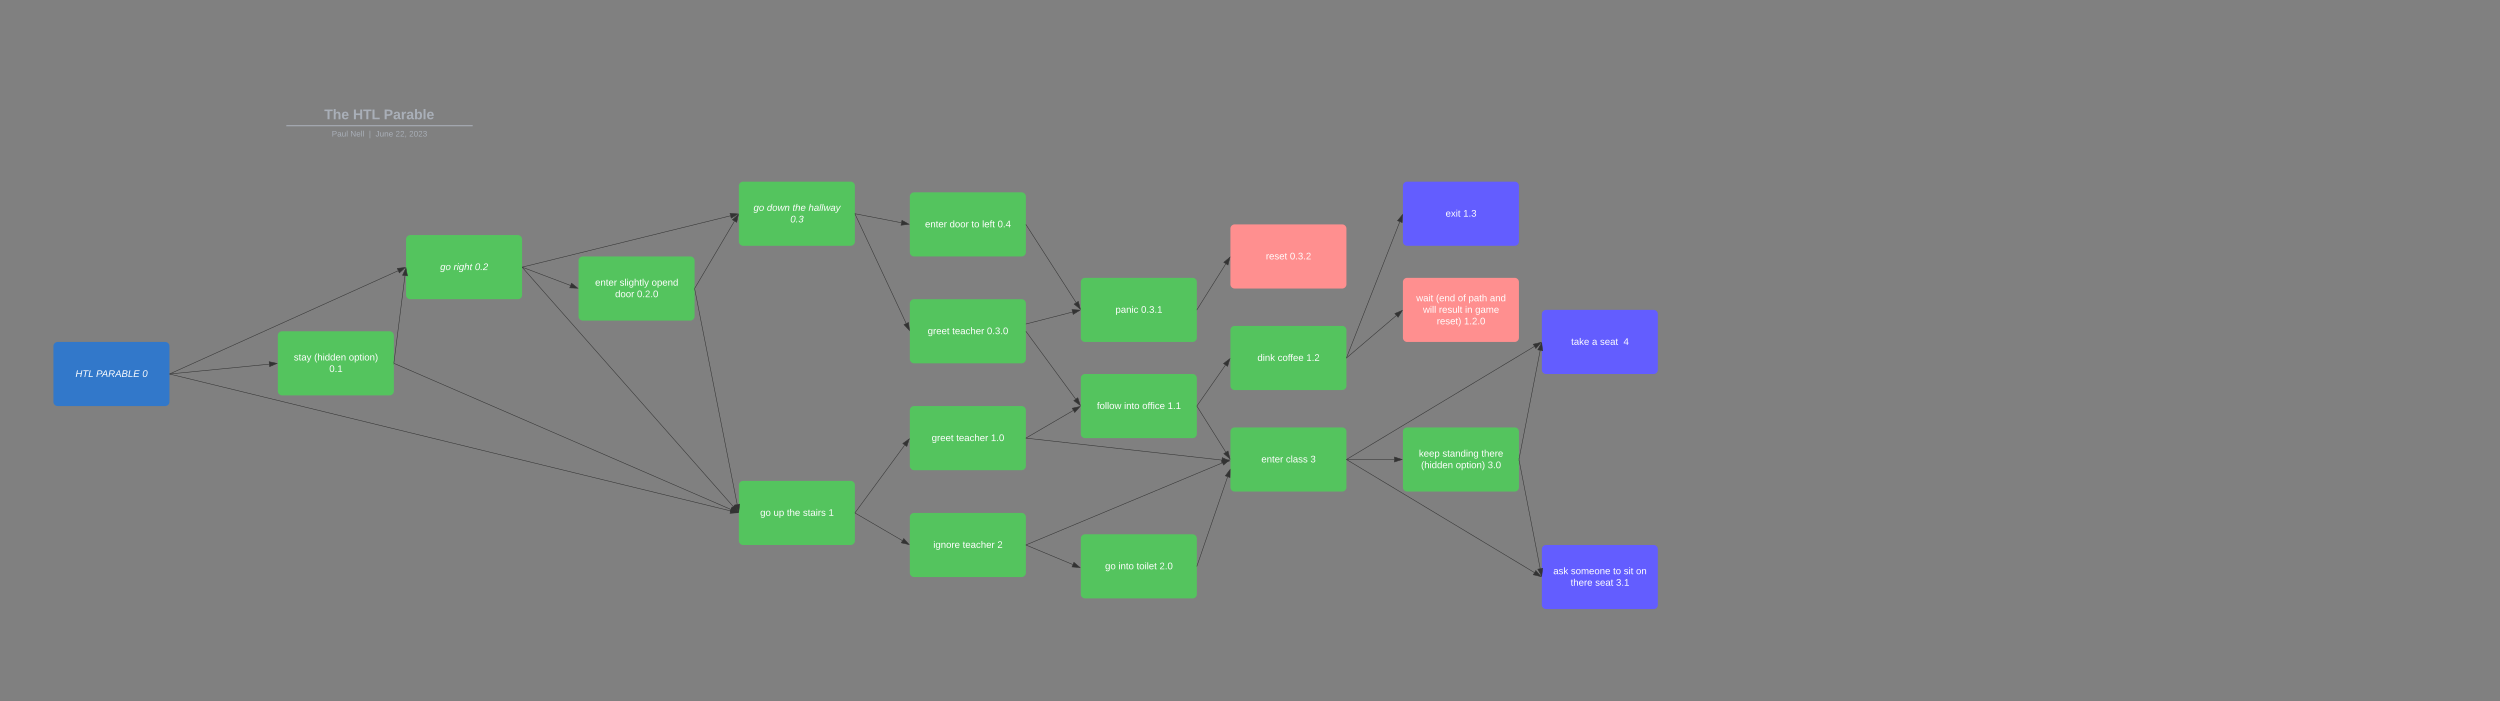 <svg xmlns="http://www.w3.org/2000/svg" xmlns:xlink="http://www.w3.org/1999/xlink" xmlns:lucid="lucid" width="4679.05" height="1312.89"><rect width="100%" height="100%" fill="#808080" stroke="none"/><g transform="translate(0 0)" lucid:page-tab-id="0_0"><path d="M317.58 699.8l427.5-193.06" stroke="#333" fill="none"/><path d="M317.8 700.25l-.67.3v-1.1l.26-.12z" stroke="#333" stroke-width=".05" fill="#333"/><path d="M758.52 500.67l-11.1 10.1-3.8-8.46z" stroke="#333" fill="#333"/><path d="M317.6 700.12l1049.35 256" stroke="#333" fill="none"/><path d="M317.75 699.64l-.24.97-.37-.1v-1z" stroke="#333" stroke-width=".05" fill="#333"/><path d="M1381.3 959.62l-14.96 1.12 2.2-9z" stroke="#333" fill="#333"/><path d="M100 648a8 8 0 0 1 8-8h201.13a8 8 0 0 1 8 8v104a8 8 0 0 1-8 8H108a8 8 0 0 1-8-8z" stroke="#000" stroke-opacity="0" fill="#3278ca"/><use xlink:href="#a" transform="matrix(1,0,0,1,104.8,644.8) translate(36.425 60.7)"/><use xlink:href="#b" transform="matrix(1,0,0,1,104.8,644.8) translate(74.975 60.7)"/><use xlink:href="#c" transform="matrix(1,0,0,1,104.8,644.8) translate(161.575 60.7)"/><path d="M760 448a8 8 0 0 1 8-8h201.13a8 8 0 0 1 8 8v104a8 8 0 0 1-8 8H768a8 8 0 0 1-8-8z" stroke="#000" stroke-opacity="0" fill="#54c45e"/><use xlink:href="#d" transform="matrix(1,0,0,1,764.8,444.8) translate(59.05 60.7)"/><use xlink:href="#e" transform="matrix(1,0,0,1,764.8,444.8) translate(84.05 60.7)"/><use xlink:href="#f" transform="matrix(1,0,0,1,764.8,444.8) translate(123.95 60.7)"/><path d="M1382.87 908a8 8 0 0 1 8-8H1592a8 8 0 0 1 8 8v104a8 8 0 0 1-8 8h-201.13a8 8 0 0 1-8-8z" stroke="#000" stroke-opacity="0" fill="#54c45e"/><use xlink:href="#g" transform="matrix(1,0,0,1,1387.672,904.8) translate(35.05 60.7)"/><use xlink:href="#h" transform="matrix(1,0,0,1,1387.672,904.8) translate(60.05 60.7)"/><use xlink:href="#i" transform="matrix(1,0,0,1,1387.672,904.8) translate(85.05 60.7)"/><use xlink:href="#j" transform="matrix(1,0,0,1,1387.672,904.8) translate(115.05 60.7)"/><use xlink:href="#k" transform="matrix(1,0,0,1,1387.672,904.8) translate(162.95 60.7)"/><path d="M520 628a8 8 0 0 1 8-8h201.13a8 8 0 0 1 8 8v104a8 8 0 0 1-8 8H528a8 8 0 0 1-8-8z" stroke="#000" stroke-opacity="0" fill="#54c45e"/><use xlink:href="#l" transform="matrix(1,0,0,1,524.8,624.8) translate(25.1 49.9)"/><use xlink:href="#m" transform="matrix(1,0,0,1,524.8,624.8) translate(63.1 49.9)"/><use xlink:href="#n" transform="matrix(1,0,0,1,524.8,624.8) translate(128 49.9)"/><use xlink:href="#o" transform="matrix(1,0,0,1,524.8,624.8) translate(91.5 71.5)"/><path d="M317.63 699.95L503.7 681.6" stroke="#333" fill="none"/><path d="M317.7 700.45l-.57.05v-1l.46-.05z" stroke="#333" stroke-width=".05" fill="#333"/><path d="M518.4 680.16l-13.75 6-.9-9.2z" stroke="#333" fill="#333"/><path d="M280 203.5a8 8 0 0 1 8-8h836.75a8 8 0 0 1 8 8v25.16a8 8 0 0 1-8 8H288a8 8 0 0 1-8-8z" stroke="#000" stroke-opacity="0" stroke-width="2" fill="#fff" fill-opacity="0"/><use xlink:href="#p" transform="matrix(1,0,0,1,284,199.5) translate(322.851 23.658)"/><use xlink:href="#q" transform="matrix(1,0,0,1,284,199.5) translate(376.607 23.658)"/><use xlink:href="#r" transform="matrix(1,0,0,1,284,199.5) translate(434.15 23.658)"/><path d="M536.87 235.3h346.8M536.9 235.3h-1.03M883.64 235.3h1.02" stroke="#a9afb8" stroke-width="2" fill="none"/><path d="M280 244.66a8 8 0 0 1 8-8h837.7a8 8 0 0 1 8 8v2.84a8 8 0 0 1-8 8H288a8 8 0 0 1-8-8z" stroke="#000" stroke-opacity="0" stroke-width="2" fill="#fff" fill-opacity="0"/><use xlink:href="#s" transform="matrix(1,0,0,1,284,240.655) translate(336.89 14.917)"/><use xlink:href="#t" transform="matrix(1,0,0,1,284,240.655) translate(371.689 14.917)"/><use xlink:href="#u" transform="matrix(1,0,0,1,284,240.655) translate(406.404 14.917)"/><use xlink:href="#v" transform="matrix(1,0,0,1,284,240.655) translate(418.853 14.917)"/><use xlink:href="#w" transform="matrix(1,0,0,1,284,240.655) translate(456.244 14.917)"/><use xlink:href="#x" transform="matrix(1,0,0,1,284,240.655) translate(481.738 14.917)"/><path d="M737.6 680.2l630.24 273.28" stroke="#333" fill="none"/><path d="M737.8 679.75l-.4.9-.27-.1v-1.1z" stroke="#333" stroke-width=".05" fill="#333"/><path d="M1381.4 959.36l-14.95-1.43 3.7-8.5z" stroke="#333" fill="#333"/><path d="M737.2 679.5l20.73-163.25" stroke="#333" fill="none"/><path d="M737.7 679.55l-.45 3.5-.12-.03v-3.54z" stroke="#333" stroke-width=".05" fill="#333"/><path d="M759.8 501.6l2.8 14.74-9.2-1.17z" stroke="#333" fill="#333"/><path d="M1702.87 768a8 8 0 0 1 8-8H1912a8 8 0 0 1 8 8v104a8 8 0 0 1-8 8h-201.13a8 8 0 0 1-8-8z" stroke="#000" stroke-opacity="0" fill="#54c45e"/><use xlink:href="#y" transform="matrix(1,0,0,1,1707.672,764.8) translate(36.05 60.7)"/><use xlink:href="#z" transform="matrix(1,0,0,1,1707.672,764.8) translate(82 60.7)"/><use xlink:href="#A" transform="matrix(1,0,0,1,1707.672,764.8) translate(146.95 60.7)"/><path d="M1702.87 968a8 8 0 0 1 8-8H1912a8 8 0 0 1 8 8v104a8 8 0 0 1-8 8h-201.13a8 8 0 0 1-8-8z" stroke="#000" stroke-opacity="0" fill="#54c45e"/><use xlink:href="#B" transform="matrix(1,0,0,1,1707.672,964.8) translate(39.075 60.7)"/><use xlink:href="#z" transform="matrix(1,0,0,1,1707.672,964.8) translate(93.975 60.7)"/><use xlink:href="#C" transform="matrix(1,0,0,1,1707.672,964.8) translate(158.925 60.7)"/><path d="M2302.87 808a8 8 0 0 1 8-8H2512a8 8 0 0 1 8 8v104a8 8 0 0 1-8 8h-201.13a8 8 0 0 1-8-8z" stroke="#000" stroke-opacity="0" fill="#54c45e"/><use xlink:href="#D" transform="matrix(1,0,0,1,2307.672,804.8) translate(53.05 60.7)"/><use xlink:href="#E" transform="matrix(1,0,0,1,2307.672,804.8) translate(99 60.7)"/><use xlink:href="#F" transform="matrix(1,0,0,1,2307.672,804.8) translate(144.95 60.7)"/><path d="M1600.3 959.6l92.87-126.4" stroke="#333" fill="none"/><path d="M1600.7 959.88l-.7.96v-1.48z" stroke="#333" stroke-width=".05" fill="#333"/><path d="M1701.9 821.3l-4.7 14.25-7.47-5.5z" stroke="#333" fill="#333"/><path d="M1600.43 960.25l88.3 51.5" stroke="#333" fill="none"/><path d="M1600.7 959.83l-.5.86-.2-.12v-1.16z" stroke="#333" stroke-width=".05" fill="#333"/><path d="M1701.47 1019.18l-14.65-3.18 4.67-8z" stroke="#333" fill="#333"/><path d="M1920.5 820.06l366.1 41" stroke="#333" fill="none"/><path d="M1920.57 819.56l-.12 1-.45-.06v-1z" stroke="#333" stroke-width=".05" fill="#333"/><path d="M2301.26 862.7l-14.7 3 1.04-9.2z" stroke="#333" fill="#333"/><path d="M1082.87 488a8 8 0 0 1 8-8H1292a8 8 0 0 1 8 8v104a8 8 0 0 1-8 8h-201.13a8 8 0 0 1-8-8z" stroke="#000" stroke-opacity="0" fill="#54c45e"/><use xlink:href="#D" transform="matrix(1,0,0,1,1087.672,484.8) translate(26.1 49.9)"/><use xlink:href="#G" transform="matrix(1,0,0,1,1087.672,484.8) translate(72.05 49.9)"/><use xlink:href="#H" transform="matrix(1,0,0,1,1087.672,484.8) translate(131.9 49.9)"/><use xlink:href="#I" transform="matrix(1,0,0,1,1087.672,484.8) translate(63.525 71.5)"/><use xlink:href="#J" transform="matrix(1,0,0,1,1087.672,484.8) translate(104.475 71.5)"/><path d="M977.6 500.18l89.95 34.02" stroke="#333" fill="none"/><path d="M977.78 499.7l-.35.95-.3-.1v-1.1z" stroke="#333" stroke-width=".05" fill="#333"/><path d="M1081.36 539.43l-14.98-.7 3.28-8.7z" stroke="#333" fill="#333"/><path d="M977.46 500.38l394.57 447.33" stroke="#333" fill="none"/><path d="M977.84 500.05l-.7.63v-1.44z" stroke="#333" stroke-width=".05" fill="#333"/><path d="M1381.8 958.8l-12.9-7.65 6.94-6.13z" stroke="#333" fill="#333"/><path d="M1382.87 348a8 8 0 0 1 8-8H1592a8 8 0 0 1 8 8v104a8 8 0 0 1-8 8h-201.13a8 8 0 0 1-8-8z" stroke="#000" stroke-opacity="0" fill="#54c45e"/><use xlink:href="#d" transform="matrix(1,0,0,1,1387.672,344.8) translate(22.6 49.9)"/><use xlink:href="#K" transform="matrix(1,0,0,1,1387.672,344.8) translate(47.6 49.9)"/><use xlink:href="#L" transform="matrix(1,0,0,1,1387.672,344.8) translate(95.55 49.9)"/><use xlink:href="#M" transform="matrix(1,0,0,1,1387.672,344.8) translate(125.55 49.9)"/><use xlink:href="#N" transform="matrix(1,0,0,1,1387.672,344.8) translate(91.5 71.5)"/><path d="M977.6 499.88l389.36-95.96" stroke="#333" fill="none"/><path d="M977.75 500.36l-.62.15v-1l.38-.1z" stroke="#333" stroke-width=".05" fill="#333"/><path d="M1381.3 400.4l-12.74 7.9-2.22-9z" stroke="#333" fill="#333"/><path d="M1300.26 539.57l74.27-125.47" stroke="#333" fill="none"/><path d="M1300.7 539.8l-.7 1.18v-1.58z" stroke="#333" stroke-width=".05" fill="#333"/><path d="M1382.05 401.4l-3.28 14.63-7.98-4.72z" stroke="#333" fill="#333"/><path d="M1300.1 540.5l79.6 403.43" stroke="#333" fill="none"/><path d="M1300.6 540.4l-.6.12v-3.1z" stroke="#333" stroke-width=".05" fill="#333"/><path d="M1382.56 958.4l-7.3-13.1 9.1-1.78z" stroke="#333" fill="#333"/><path d="M2022.87 708a8 8 0 0 1 8-8H2232a8 8 0 0 1 8 8v104a8 8 0 0 1-8 8h-201.13a8 8 0 0 1-8-8z" stroke="#000" stroke-opacity="0" fill="#54c45e"/><use xlink:href="#O" transform="matrix(1,0,0,1,2027.672,704.8) translate(25.3 60.7)"/><use xlink:href="#P" transform="matrix(1,0,0,1,2027.672,704.8) translate(76.15 60.7)"/><use xlink:href="#Q" transform="matrix(1,0,0,1,2027.672,704.8) translate(110.1 60.7)"/><use xlink:href="#R" transform="matrix(1,0,0,1,2027.672,704.8) translate(157.7 60.7)"/><path d="M1920.43 819.75l88.3-51.5" stroke="#333" fill="none"/><path d="M1920.7 820.17l-.7.4v-1.15l.2-.1z" stroke="#333" stroke-width=".05" fill="#333"/><path d="M2021.47 760.82l-9.98 11.2-4.68-8.02z" stroke="#333" fill="#333"/><path d="M2240.27 760.42l53.88 85.7" stroke="#333" fill="none"/><path d="M2240.7 760.17l-.7.44v-1.54z" stroke="#333" stroke-width=".05" fill="#333"/><path d="M2302 858.63l-11.5-9.6 7.84-4.94z" stroke="#333" fill="#333"/><path d="M2022.87 1008a8 8 0 0 1 8-8H2232a8 8 0 0 1 8 8v104a8 8 0 0 1-8 8h-201.13a8 8 0 0 1-8-8z" stroke="#000" stroke-opacity="0" fill="#54c45e"/><use xlink:href="#g" transform="matrix(1,0,0,1,2027.672,1004.8) translate(40.575 60.7)"/><use xlink:href="#P" transform="matrix(1,0,0,1,2027.672,1004.8) translate(65.575 60.7)"/><use xlink:href="#S" transform="matrix(1,0,0,1,2027.672,1004.8) translate(99.525 60.7)"/><use xlink:href="#T" transform="matrix(1,0,0,1,2027.672,1004.8) translate(142.425 60.7)"/><path d="M1920.46 1020.2l87.3 36.37" stroke="#333" fill="none"/><path d="M1920.67 1019.74l-.4.92-.27-.12v-1.08z" stroke="#333" stroke-width=".05" fill="#333"/><path d="M2021.38 1062.25l-14.95-1.2 3.56-8.57z" stroke="#333" fill="#333"/><path d="M2240.16 1059.53l57.4-166.9" stroke="#333" fill="none"/><path d="M2240.64 1059.68l-.64 1.86v-2.08z" stroke="#333" stroke-width=".05" fill="#333"/><path d="M2302.35 878.66l-.26 15-8.78-3.02z" stroke="#333" fill="#333"/><path d="M1920.46 1019.8l367.3-153.48" stroke="#333" fill="none"/><path d="M1920.67 1020.26l-.67.28v-1.08l.28-.12z" stroke="#333" stroke-width=".05" fill="#333"/><path d="M2301.38 860.62L2290 870.4l-3.57-8.55z" stroke="#333" fill="#333"/><path d="M2302.87 618a8 8 0 0 1 8-8H2512a8 8 0 0 1 8 8v104a8 8 0 0 1-8 8h-201.13a8 8 0 0 1-8-8z" stroke="#000" stroke-opacity="0" fill="#54c45e"/><use xlink:href="#U" transform="matrix(1,0,0,1,2307.672,614.8) translate(45.7 60.7)"/><use xlink:href="#V" transform="matrix(1,0,0,1,2307.672,614.8) translate(83.65 60.7)"/><use xlink:href="#W" transform="matrix(1,0,0,1,2307.672,614.8) translate(137.3 60.7)"/><path d="M2240.3 759.6l53.2-76.17" stroke="#333" fill="none"/><path d="M2240.7 759.87l-.7 1v-1.5z" stroke="#333" stroke-width=".05" fill="#333"/><path d="M2301.95 671.33l-4.37 14.35-7.6-5.3z" stroke="#333" fill="#333"/><path d="M2625.74 528a8 8 0 0 1 8-8h201.13a8 8 0 0 1 8 8v104a8 8 0 0 1-8 8h-201.13a8 8 0 0 1-8-8z" stroke="#000" stroke-opacity="0" fill="#ff8f8f"/><use xlink:href="#X" transform="matrix(1,0,0,1,2630.544,524.8) translate(20.075 39.1)"/><use xlink:href="#Y" transform="matrix(1,0,0,1,2630.544,524.8) translate(56.975 39.1)"/><use xlink:href="#Z" transform="matrix(1,0,0,1,2630.544,524.8) translate(97.925 39.1)"/><use xlink:href="#aa" transform="matrix(1,0,0,1,2630.544,524.8) translate(117.925 39.1)"/><use xlink:href="#ab" transform="matrix(1,0,0,1,2630.544,524.8) translate(157.925 39.1)"/><use xlink:href="#ac" transform="matrix(1,0,0,1,2630.544,524.8) translate(32.7 60.7)"/><use xlink:href="#ad" transform="matrix(1,0,0,1,2630.544,524.8) translate(62.5 60.7)"/><use xlink:href="#ae" transform="matrix(1,0,0,1,2630.544,524.8) translate(111.4 60.7)"/><use xlink:href="#af" transform="matrix(1,0,0,1,2630.544,524.8) translate(130.35 60.7)"/><use xlink:href="#ag" transform="matrix(1,0,0,1,2630.544,524.8) translate(58.55 82.3)"/><use xlink:href="#ah" transform="matrix(1,0,0,1,2630.544,524.8) translate(109.45 82.3)"/><path d="M2625.74 348a8 8 0 0 1 8-8h201.13a8 8 0 0 1 8 8v104a8 8 0 0 1-8 8h-201.13a8 8 0 0 1-8-8z" stroke="#000" stroke-opacity="0" fill="#635dff"/><use xlink:href="#ai" transform="matrix(1,0,0,1,2630.544,344.8) translate(75.025 60.7)"/><use xlink:href="#aj" transform="matrix(1,0,0,1,2630.544,344.8) translate(107.975 60.7)"/><path d="M2520.38 669.68l92.9-79.06" stroke="#333" fill="none"/><path d="M2520.72 670.05l-.72.6v-1.3l.07-.06z" stroke="#333" stroke-width=".05" fill="#333"/><path d="M2624.5 581.05l-7.85 12.78-6-7.07z" stroke="#333" fill="#333"/><path d="M2520.18 669.53l99.6-254.27" stroke="#333" fill="none"/><path d="M2520.65 669.7l-.65 1.67v-1.92z" stroke="#333" stroke-width=".05" fill="#333"/><path d="M2625.15 401.5l-.88 14.98-8.63-3.38z" stroke="#333" fill="#333"/><path d="M1702.87 568a8 8 0 0 1 8-8H1912a8 8 0 0 1 8 8v104a8 8 0 0 1-8 8h-201.13a8 8 0 0 1-8-8z" stroke="#000" stroke-opacity="0" fill="#54c45e"/><g><use xlink:href="#y" transform="matrix(1,0,0,1,1707.672,564.8) translate(28.55 60.7)"/><use xlink:href="#z" transform="matrix(1,0,0,1,1707.672,564.8) translate(74.5 60.7)"/><use xlink:href="#ak" transform="matrix(1,0,0,1,1707.672,564.8) translate(139.45 60.7)"/></g><path d="M1702.87 368a8 8 0 0 1 8-8H1912a8 8 0 0 1 8 8v104a8 8 0 0 1-8 8h-201.13a8 8 0 0 1-8-8z" stroke="#000" stroke-opacity="0" fill="#54c45e"/><g><use xlink:href="#D" transform="matrix(1,0,0,1,1707.672,364.8) translate(23.575 60.7)"/><use xlink:href="#I" transform="matrix(1,0,0,1,1707.672,364.8) translate(69.525 60.7)"/><use xlink:href="#al" transform="matrix(1,0,0,1,1707.672,364.8) translate(110.475 60.7)"/><use xlink:href="#am" transform="matrix(1,0,0,1,1707.672,364.8) translate(130.475 60.7)"/><use xlink:href="#an" transform="matrix(1,0,0,1,1707.672,364.8) translate(159.425 60.7)"/></g><path d="M1600.2 400.45l95.73 204.7M1600.22 400.46l-.22-.46" stroke="#333" fill="none"/><path d="M1702.2 618.53l-10.26-10.95 8.4-3.93z" stroke="#333" fill="#333"/><path d="M1600.5 400.1l86.3 16.77M1600.5 400.1l-.5-.1" stroke="#333" fill="none"/><path d="M1701.28 419.7l-14.88 1.82 1.76-9.1z" stroke="#333" fill="#333"/><path d="M1920.3 620.4l92.87 126.4" stroke="#333" fill="none"/><path d="M1920.7 620.12l-.7.52v-1.48z" stroke="#333" stroke-width=".05" fill="#333"/><path d="M2021.9 758.7l-12.17-8.75 7.47-5.5z" stroke="#333" fill="#333"/><path d="M2022.87 528a8 8 0 0 1 8-8H2232a8 8 0 0 1 8 8v104a8 8 0 0 1-8 8h-201.13a8 8 0 0 1-8-8z" stroke="#000" stroke-opacity="0" fill="#54c45e"/><g><use xlink:href="#ao" transform="matrix(1,0,0,1,2027.672,524.8) translate(60.025 60.7)"/><use xlink:href="#ap" transform="matrix(1,0,0,1,2027.672,524.8) translate(107.975 60.7)"/></g><path d="M1920.48 606.3l86.52-22.22" stroke="#333" fill="none"/><path d="M1920.62 606.8l-.62.15v-1.04l.37-.08z" stroke="#333" stroke-width=".05" fill="#333"/><path d="M2021.3 580.4l-12.66 8.04-2.3-8.98z" stroke="#333" fill="#333"/><path d="M2302.87 428a8 8 0 0 1 8-8H2512a8 8 0 0 1 8 8v104a8 8 0 0 1-8 8h-201.13a8 8 0 0 1-8-8z" stroke="#000" stroke-opacity="0" fill="#ff8f8f"/><g><use xlink:href="#aq" transform="matrix(1,0,0,1,2307.672,424.8) translate(61.525 60.7)"/><use xlink:href="#ar" transform="matrix(1,0,0,1,2307.672,424.8) translate(106.475 60.7)"/></g><path d="M2240.27 579.58l53.88-85.7" stroke="#333" fill="none"/><path d="M2240.7 579.83l-.7 1.1v-1.54z" stroke="#333" stroke-width=".05" fill="#333"/><path d="M2302 481.37l-3.66 14.54-7.85-4.92z" stroke="#333" fill="#333"/><path d="M1920.27 420.42l93.74 145.8" stroke="#333" fill="none"/><path d="M1920.7 420.16l-.7.45v-1.53z" stroke="#333" stroke-width=".05" fill="#333"/><path d="M2022 578.64l-11.62-9.5 7.8-5z" stroke="#333" fill="#333"/><path d="M2885.74 588a8 8 0 0 1 8-8h201.13a8 8 0 0 1 8 8v104a8 8 0 0 1-8 8h-201.13a8 8 0 0 1-8-8z" stroke="#000" stroke-opacity="0" fill="#635dff"/><g><use xlink:href="#as" transform="matrix(1,0,0,1,2890.544,584.8) translate(50 60.7)"/><use xlink:href="#at" transform="matrix(1,0,0,1,2890.544,584.8) translate(89 60.7)"/><use xlink:href="#au" transform="matrix(1,0,0,1,2890.544,584.8) translate(104 60.7)"/><use xlink:href="#av" transform="matrix(1,0,0,1,2890.544,584.8) translate(148 60.7)"/></g><path d="M2625.74 808a8 8 0 0 1 8-8h201.13a8 8 0 0 1 8 8v104a8 8 0 0 1-8 8h-201.13a8 8 0 0 1-8-8z" stroke="#000" stroke-opacity="0" fill="#54c45e"/><g><use xlink:href="#aw" transform="matrix(1,0,0,1,2630.544,804.8) translate(25.05 49.9)"/><use xlink:href="#ax" transform="matrix(1,0,0,1,2630.544,804.8) translate(69.05 49.9)"/><use xlink:href="#ay" transform="matrix(1,0,0,1,2630.544,804.8) translate(142 49.9)"/><use xlink:href="#m" transform="matrix(1,0,0,1,2630.544,804.8) translate(29.1 71.5)"/><use xlink:href="#az" transform="matrix(1,0,0,1,2630.544,804.8) translate(94 71.5)"/><use xlink:href="#aA" transform="matrix(1,0,0,1,2630.544,804.8) translate(153.9 71.5)"/></g><path d="M2885.74 1028a8 8 0 0 1 8-8h201.13a8 8 0 0 1 8 8v104a8 8 0 0 1-8 8h-201.13a8 8 0 0 1-8-8z" stroke="#000" stroke-opacity="0" fill="#635dff"/><g><use xlink:href="#aB" transform="matrix(1,0,0,1,2890.544,1024.8) translate(16.55 49.9)"/><use xlink:href="#aC" transform="matrix(1,0,0,1,2890.544,1024.8) translate(49.55 49.9)"/><use xlink:href="#al" transform="matrix(1,0,0,1,2890.544,1024.8) translate(128.5 49.9)"/><use xlink:href="#aD" transform="matrix(1,0,0,1,2890.544,1024.8) translate(148.5 49.9)"/><use xlink:href="#aE" transform="matrix(1,0,0,1,2890.544,1024.8) translate(171.45 49.9)"/><use xlink:href="#aF" transform="matrix(1,0,0,1,2890.544,1024.8) translate(49.025 71.5)"/><use xlink:href="#aG" transform="matrix(1,0,0,1,2890.544,1024.8) translate(94.975 71.5)"/><use xlink:href="#aH" transform="matrix(1,0,0,1,2890.544,1024.8) translate(133.975 71.5)"/></g><path d="M2520.5 860h88.86" stroke="#333" fill="none"/><path d="M2520.5 860.5h-.5v-1h.5z" stroke="#333" stroke-width=".05" fill="#333"/><path d="M2624.13 860l-14.27 4.63v-9.26z" stroke="#333" fill="#333"/><path d="M2520.43 859.74l351.28-211.3" stroke="#333" fill="none"/><path d="M2520.7 860.16l-.7.42v-1.16l.18-.1z" stroke="#333" stroke-width=".05" fill="#333"/><path d="M2884.36 640.83l-9.84 11.33-4.78-7.94z" stroke="#333" fill="#333"/><path d="M2520.43 860.26l351.28 211.3" stroke="#333" fill="none"/><path d="M2520.7 859.84l-.52.85-.18-.12v-1.16z" stroke="#333" stroke-width=".05" fill="#333"/><path d="M2884.36 1079.17l-14.62-3.38 4.78-7.96z" stroke="#333" fill="#333"/><path d="M2842.97 859.5l39.64-203.42" stroke="#333" fill="none"/><path d="M2843.46 859.6l-.6 3v-3.12z" stroke="#333" stroke-width=".05" fill="#333"/><path d="M2885.43 641.6l1.83 14.88-9.1-1.78z" stroke="#333" fill="#333"/><path d="M2842.97 860.5l39.64 203.42" stroke="#333" fill="none"/><path d="M2843.46 860.4l-.6.12v-3.13z" stroke="#333" stroke-width=".05" fill="#333"/><path d="M2885.43 1078.4l-7.27-13.1 9.1-1.78z" stroke="#333" fill="#333"/><defs><path fill="#fff" d="M179 0l23-115H67L45 0H11l48-248h34L72-143h135l21-105h32L212 0h-33" id="aI"/><path fill="#fff" d="M151-220L108 0H75l42-220H32l6-28h203l-5 28h-85" id="aJ"/><path fill="#fff" d="M11 0l48-248h34L50-27h125l-5 27H11" id="aK"/><g id="a"><use transform="matrix(0.05,0,0,0.05,0,0)" xlink:href="#aI"/><use transform="matrix(0.05,0,0,0.05,12.95,0)" xlink:href="#aJ"/><use transform="matrix(0.05,0,0,0.05,23.9,0)" xlink:href="#aK"/></g><path fill="#fff" d="M238-179c0 84-86 86-175 82L45 0H11l48-248c82 0 179-12 179 69zm-34 1c0-53-64-42-116-43l-19 98c63 0 135 9 135-55" id="aL"/><path fill="#fff" d="M187 0l-14-72H61L19 0h-37l149-248h38L221 0h-34zm-19-99l-22-123L76-99h92" id="aM"/><path fill="#fff" d="M249-183c0 48-29 72-75 77L221 0h-36l-43-103H65L45 0H11l48-248c83 2 190-17 190 65zm-34 3c0-55-74-39-127-41l-18 92c63-1 145 13 145-51" id="aN"/><path fill="#fff" d="M219-77C219 17 104-2 11 0l48-248c73 2 169-15 169 57 0 38-24 54-60 60 29 5 51 21 51 54zm-26-111c0-44-62-31-105-33l-16 79c55 0 121 9 121-46zm-7 110c-1-49-69-36-119-38L50-27c61-1 137 12 136-51" id="aO"/><path fill="#fff" d="M11 0l48-248h184l-5 28H87l-15 79h140l-5 27H67L50-27h158l-5 27H11" id="aP"/><g id="b"><use transform="matrix(0.05,0,0,0.05,0,0)" xlink:href="#aL"/><use transform="matrix(0.05,0,0,0.05,10.65,0)" xlink:href="#aM"/><use transform="matrix(0.05,0,0,0.05,22.65,0)" xlink:href="#aN"/><use transform="matrix(0.05,0,0,0.05,35.6,0)" xlink:href="#aM"/><use transform="matrix(0.05,0,0,0.05,47.6,0)" xlink:href="#aO"/><use transform="matrix(0.05,0,0,0.05,59.6,0)" xlink:href="#aK"/><use transform="matrix(0.05,0,0,0.05,69.6,0)" xlink:href="#aP"/></g><path fill="#fff" d="M16-82c0-90 25-169 113-169 48 0 68 33 68 82C197-79 170 4 84 4 37 4 16-31 16-82zm30 5c0 32 11 55 40 55 69 0 76-79 80-149 2-32-10-55-39-55-69 0-81 81-81 149" id="aQ"/><use transform="matrix(0.05,0,0,0.05,0,0)" xlink:href="#aQ" id="c"/><path fill="#fff" d="M103-194c29 0 47 14 56 36 2-11 5-23 8-32h30L160-5C157 61 82 97 21 62 9 55 4 45 1 30l28-7c7 42 83 31 92-3 4-16 9-38 13-55-13 20-29 36-62 36-40 0-60-25-60-64 0-71 23-131 91-131zm4 24c-53 0-58 54-61 104-2 27 10 44 36 44 49 0 65-50 67-102 1-29-15-46-42-46" id="aR"/><path fill="#fff" d="M30-147c31-64 166-65 159 27C183-49 158 1 86 4 9 8 1-88 30-147zM88-20c53 0 68-48 68-100 0-31-11-51-44-50-52 1-68 46-68 97 0 32 13 53 44 53" id="aS"/><g id="d"><use transform="matrix(0.05,0,0,0.05,0,0)" xlink:href="#aR"/><use transform="matrix(0.05,0,0,0.05,10,0)" xlink:href="#aS"/></g><path fill="#fff" d="M66-151c12-25 30-51 66-40l-6 26C45-176 58-65 38 0H6l36-190h30" id="aT"/><path fill="#fff" d="M50-231l6-30h32l-6 30H50zM6 0l37-190h31L37 0H6" id="aU"/><path fill="#fff" d="M67-158c15-20 31-36 64-36 94 0 33 127 27 194h-32l25-140c3-38-53-32-70-12C52-117 51-51 37 0H6l51-261h31" id="aV"/><path fill="#fff" d="M51-54c-9 22 5 41 31 30L79-1C43 14 10-4 19-52l22-115H19l5-23h22l19-43h21l-9 43h35l-4 23H73" id="aW"/><g id="e"><use transform="matrix(0.05,0,0,0.05,0,0)" xlink:href="#aT"/><use transform="matrix(0.05,0,0,0.05,5.95,0)" xlink:href="#aU"/><use transform="matrix(0.05,0,0,0.05,9.9,0)" xlink:href="#aR"/><use transform="matrix(0.05,0,0,0.05,19.9,0)" xlink:href="#aV"/><use transform="matrix(0.05,0,0,0.05,29.9,0)" xlink:href="#aW"/></g><path fill="#fff" d="M14 0l8-38h34L48 0H14" id="aX"/><path fill="#fff" d="M123-251c66 0 92 69 53 113C138-94 73-75 39-27h128l-5 27H-2c17-92 123-93 159-163 14-28-1-64-36-62-29 2-46 17-54 41l-30-6c13-36 37-61 86-61" id="aY"/><g id="f"><use transform="matrix(0.05,0,0,0.05,0,0)" xlink:href="#aQ"/><use transform="matrix(0.05,0,0,0.05,10,0)" xlink:href="#aX"/><use transform="matrix(0.05,0,0,0.05,15,0)" xlink:href="#aY"/></g><path fill="#fff" d="M177-190C167-65 218 103 67 71c-23-6-38-20-44-43l32-5c15 47 100 32 89-28v-30C133-14 115 1 83 1 29 1 15-40 15-95c0-56 16-97 71-98 29-1 48 16 59 35 1-10 0-23 2-32h30zM94-22c36 0 50-32 50-73 0-42-14-75-50-75-39 0-46 34-46 75s6 73 46 73" id="aZ"/><path fill="#fff" d="M100-194c62-1 85 37 85 99 1 63-27 99-86 99S16-35 15-95c0-66 28-99 85-99zM99-20c44 1 53-31 53-75 0-43-8-75-51-75s-53 32-53 75 10 74 51 75" id="ba"/><g id="g"><use transform="matrix(0.05,0,0,0.05,0,0)" xlink:href="#aZ"/><use transform="matrix(0.05,0,0,0.05,10,0)" xlink:href="#ba"/></g><path fill="#fff" d="M84 4C-5 8 30-112 23-190h32v120c0 31 7 50 39 49 72-2 45-101 50-169h31l1 190h-30c-1-10 1-25-2-33-11 22-28 36-60 37" id="bb"/><path fill="#fff" d="M115-194c55 1 70 41 70 98S169 2 115 4C84 4 66-9 55-30l1 105H24l-1-265h31l2 30c10-21 28-34 59-34zm-8 174c40 0 45-34 45-75s-6-73-45-74c-42 0-51 32-51 76 0 43 10 73 51 73" id="bc"/><g id="h"><use transform="matrix(0.05,0,0,0.05,0,0)" xlink:href="#bb"/><use transform="matrix(0.05,0,0,0.05,10,0)" xlink:href="#bc"/></g><path fill="#fff" d="M59-47c-2 24 18 29 38 22v24C64 9 27 4 27-40v-127H5v-23h24l9-43h21v43h35v23H59v120" id="bd"/><path fill="#fff" d="M106-169C34-169 62-67 57 0H25v-261h32l-1 103c12-21 28-36 61-36 89 0 53 116 60 194h-32v-121c2-32-8-49-39-48" id="be"/><path fill="#fff" d="M100-194c63 0 86 42 84 106H49c0 40 14 67 53 68 26 1 43-12 49-29l28 8c-11 28-37 45-77 45C44 4 14-33 15-96c1-61 26-98 85-98zm52 81c6-60-76-77-97-28-3 7-6 17-6 28h103" id="bf"/><g id="i"><use transform="matrix(0.05,0,0,0.05,0,0)" xlink:href="#bd"/><use transform="matrix(0.05,0,0,0.05,5,0)" xlink:href="#be"/><use transform="matrix(0.05,0,0,0.05,15,0)" xlink:href="#bf"/></g><path fill="#fff" d="M135-143c-3-34-86-38-87 0 15 53 115 12 119 90S17 21 10-45l28-5c4 36 97 45 98 0-10-56-113-15-118-90-4-57 82-63 122-42 12 7 21 19 24 35" id="bg"/><path fill="#fff" d="M141-36C126-15 110 5 73 4 37 3 15-17 15-53c-1-64 63-63 125-63 3-35-9-54-41-54-24 1-41 7-42 31l-33-3c5-37 33-52 76-52 45 0 72 20 72 64v82c-1 20 7 32 28 27v20c-31 9-61-2-59-35zM48-53c0 20 12 33 32 33 41-3 63-29 60-74-43 2-92-5-92 41" id="bh"/><path fill="#fff" d="M24-231v-30h32v30H24zM24 0v-190h32V0H24" id="bi"/><path fill="#fff" d="M114-163C36-179 61-72 57 0H25l-1-190h30c1 12-1 29 2 39 6-27 23-49 58-41v29" id="bj"/><g id="j"><use transform="matrix(0.05,0,0,0.05,0,0)" xlink:href="#bg"/><use transform="matrix(0.05,0,0,0.05,9,0)" xlink:href="#bd"/><use transform="matrix(0.05,0,0,0.05,14,0)" xlink:href="#bh"/><use transform="matrix(0.05,0,0,0.05,24,0)" xlink:href="#bi"/><use transform="matrix(0.05,0,0,0.05,27.95,0)" xlink:href="#bj"/><use transform="matrix(0.05,0,0,0.05,33.9,0)" xlink:href="#bg"/></g><path fill="#fff" d="M27 0v-27h64v-190l-56 39v-29l58-41h29v221h61V0H27" id="bk"/><use transform="matrix(0.05,0,0,0.05,0,0)" xlink:href="#bk" id="k"/><path fill="#fff" d="M179-190L93 31C79 59 56 82 12 73V49c39 6 53-20 64-50L1-190h34L92-34l54-156h33" id="bl"/><g id="l"><use transform="matrix(0.05,0,0,0.05,0,0)" xlink:href="#bg"/><use transform="matrix(0.05,0,0,0.05,9,0)" xlink:href="#bd"/><use transform="matrix(0.05,0,0,0.05,14,0)" xlink:href="#bh"/><use transform="matrix(0.05,0,0,0.05,24,0)" xlink:href="#bl"/></g><path fill="#fff" d="M87 75C49 33 22-17 22-94c0-76 28-126 65-167h31c-38 41-64 92-64 168S80 34 118 75H87" id="bm"/><path fill="#fff" d="M85-194c31 0 48 13 60 33l-1-100h32l1 261h-30c-2-10 0-23-3-31C134-8 116 4 85 4 32 4 16-35 15-94c0-66 23-100 70-100zm9 24c-40 0-46 34-46 75 0 40 6 74 45 74 42 0 51-32 51-76 0-42-9-74-50-73" id="bn"/><path fill="#fff" d="M117-194c89-4 53 116 60 194h-32v-121c0-31-8-49-39-48C34-167 62-67 57 0H25l-1-190h30c1 10-1 24 2 32 11-22 29-35 61-36" id="bo"/><g id="m"><use transform="matrix(0.05,0,0,0.05,0,0)" xlink:href="#bm"/><use transform="matrix(0.05,0,0,0.05,5.95,0)" xlink:href="#be"/><use transform="matrix(0.05,0,0,0.05,15.95,0)" xlink:href="#bi"/><use transform="matrix(0.05,0,0,0.05,19.9,0)" xlink:href="#bn"/><use transform="matrix(0.05,0,0,0.05,29.9,0)" xlink:href="#bn"/><use transform="matrix(0.05,0,0,0.05,39.9,0)" xlink:href="#bf"/><use transform="matrix(0.05,0,0,0.05,49.9,0)" xlink:href="#bo"/></g><path fill="#fff" d="M33-261c38 41 65 92 65 168S71 34 33 75H2C39 34 66-17 66-93S39-220 2-261h31" id="bp"/><g id="n"><use transform="matrix(0.05,0,0,0.05,0,0)" xlink:href="#ba"/><use transform="matrix(0.05,0,0,0.05,10,0)" xlink:href="#bc"/><use transform="matrix(0.05,0,0,0.05,20,0)" xlink:href="#bd"/><use transform="matrix(0.05,0,0,0.05,25,0)" xlink:href="#bi"/><use transform="matrix(0.05,0,0,0.05,28.95,0)" xlink:href="#ba"/><use transform="matrix(0.05,0,0,0.05,38.95,0)" xlink:href="#bo"/><use transform="matrix(0.05,0,0,0.05,48.95,0)" xlink:href="#bp"/></g><path fill="#fff" d="M101-251c68 0 85 55 85 127S166 4 100 4C33 4 14-52 14-124c0-73 17-127 87-127zm-1 229c47 0 54-49 54-102s-4-102-53-102c-51 0-55 48-55 102 0 53 5 102 54 102" id="bq"/><path fill="#fff" d="M33 0v-38h34V0H33" id="br"/><g id="o"><use transform="matrix(0.05,0,0,0.05,0,0)" xlink:href="#bq"/><use transform="matrix(0.05,0,0,0.05,10,0)" xlink:href="#br"/><use transform="matrix(0.05,0,0,0.05,15,0)" xlink:href="#bk"/></g><path fill="#a9afb8" d="M136-208V0H84v-208H4v-40h212v40h-80" id="bs"/><path fill="#a9afb8" d="M114-157C55-157 80-60 75 0H25v-261h50l-1 109c12-26 28-41 61-42 86-1 58 113 63 194h-50c-7-57 23-157-34-157" id="bt"/><path fill="#a9afb8" d="M185-48c-13 30-37 53-82 52C43 2 14-33 14-96s30-98 90-98c62 0 83 45 84 108H66c0 31 8 55 39 56 18 0 30-7 34-22zm-45-69c5-46-57-63-70-21-2 6-4 13-4 21h74" id="bu"/><g id="p"><use transform="matrix(0.073,0,0,0.073,0,0)" xlink:href="#bs"/><use transform="matrix(0.073,0,0,0.073,15.952,0)" xlink:href="#bt"/><use transform="matrix(0.073,0,0,0.073,31.904,0)" xlink:href="#bu"/></g><path fill="#a9afb8" d="M186 0v-106H76V0H24v-248h52v99h110v-99h50V0h-50" id="bv"/><path fill="#a9afb8" d="M24 0v-248h52v208h133V0H24" id="bw"/><g id="q"><use transform="matrix(0.073,0,0,0.073,0,0)" xlink:href="#bv"/><use transform="matrix(0.073,0,0,0.073,18.865,0)" xlink:href="#bs"/><use transform="matrix(0.073,0,0,0.073,34.817,0)" xlink:href="#bw"/></g><path fill="#a9afb8" d="M24-248c93 1 206-16 204 79-1 75-69 88-152 82V0H24v-248zm52 121c47 0 100 7 100-41 0-47-54-39-100-39v80" id="bx"/><path fill="#a9afb8" d="M133-34C117-15 103 5 69 4 32 3 11-16 11-54c-1-60 55-63 116-61 1-26-3-47-28-47-18 1-26 9-28 27l-52-2c7-38 36-58 82-57s74 22 75 68l1 82c-1 14 12 18 25 15v27c-30 8-71 5-69-32zm-48 3c29 0 43-24 42-57-32 0-66-3-65 30 0 17 8 27 23 27" id="by"/><path fill="#a9afb8" d="M135-150c-39-12-60 13-60 57V0H25l-1-190h47c2 13-1 29 3 40 6-28 27-53 61-41v41" id="bz"/><path fill="#a9afb8" d="M135-194c52 0 70 43 70 98 0 56-19 99-73 100-30 1-46-15-58-35L72 0H24l1-261h50v104c11-23 29-37 60-37zM114-30c31 0 40-27 40-66 0-37-7-63-39-63s-41 28-41 65c0 36 8 64 40 64" id="bA"/><path fill="#a9afb8" d="M25 0v-261h50V0H25" id="bB"/><g id="r"><use transform="matrix(0.073,0,0,0.073,0,0)" xlink:href="#bx"/><use transform="matrix(0.073,0,0,0.073,17.481,0)" xlink:href="#by"/><use transform="matrix(0.073,0,0,0.073,32.049,0)" xlink:href="#bz"/><use transform="matrix(0.073,0,0,0.073,42.247,0)" xlink:href="#by"/><use transform="matrix(0.073,0,0,0.073,56.815,0)" xlink:href="#bA"/><use transform="matrix(0.073,0,0,0.073,72.767,0)" xlink:href="#bB"/><use transform="matrix(0.073,0,0,0.073,80.051,0)" xlink:href="#bu"/></g><path fill="#a9afb8" d="M30-248c87 1 191-15 191 75 0 78-77 80-158 76V0H30v-248zm33 125c57 0 124 11 124-50 0-59-68-47-124-48v98" id="bC"/><path fill="#a9afb8" d="M141-36C126-15 110 5 73 4 37 3 15-17 15-53c-1-64 63-63 125-63 3-35-9-54-41-54-24 1-41 7-42 31l-33-3c5-37 33-52 76-52 45 0 72 20 72 64v82c-1 20 7 32 28 27v20c-31 9-61-2-59-35zM48-53c0 20 12 33 32 33 41-3 63-29 60-74-43 2-92-5-92 41" id="bD"/><path fill="#a9afb8" d="M84 4C-5 8 30-112 23-190h32v120c0 31 7 50 39 49 72-2 45-101 50-169h31l1 190h-30c-1-10 1-25-2-33-11 22-28 36-60 37" id="bE"/><path fill="#a9afb8" d="M24 0v-261h32V0H24" id="bF"/><g id="s"><use transform="matrix(0.042,0,0,0.042,0,0)" xlink:href="#bC"/><use transform="matrix(0.042,0,0,0.042,10.198,0)" xlink:href="#bD"/><use transform="matrix(0.042,0,0,0.042,18.695,0)" xlink:href="#bE"/><use transform="matrix(0.042,0,0,0.042,27.193,0)" xlink:href="#bF"/></g><path fill="#a9afb8" d="M190 0L58-211 59 0H30v-248h39L202-35l-2-213h31V0h-41" id="bG"/><path fill="#a9afb8" d="M100-194c63 0 86 42 84 106H49c0 40 14 67 53 68 26 1 43-12 49-29l28 8c-11 28-37 45-77 45C44 4 14-33 15-96c1-61 26-98 85-98zm52 81c6-60-76-77-97-28-3 7-6 17-6 28h103" id="bH"/><g id="t"><use transform="matrix(0.042,0,0,0.042,0,0)" xlink:href="#bG"/><use transform="matrix(0.042,0,0,0.042,11.005,0)" xlink:href="#bH"/><use transform="matrix(0.042,0,0,0.042,19.503,0)" xlink:href="#bF"/><use transform="matrix(0.042,0,0,0.042,22.859,0)" xlink:href="#bF"/></g><path fill="#a9afb8" d="M32 76v-337h29V76H32" id="bI"/><use transform="matrix(0.042,0,0,0.042,0,0)" xlink:href="#bI" id="u"/><path fill="#a9afb8" d="M153-248C145-148 188 4 80 4 36 3 13-21 6-62l32-5c4 25 16 42 43 43 27 0 39-20 39-49v-147H72v-28h81" id="bJ"/><path fill="#a9afb8" d="M117-194c89-4 53 116 60 194h-32v-121c0-31-8-49-39-48C34-167 62-67 57 0H25l-1-190h30c1 10-1 24 2 32 11-22 29-35 61-36" id="bK"/><g id="v"><use transform="matrix(0.042,0,0,0.042,0,0)" xlink:href="#bJ"/><use transform="matrix(0.042,0,0,0.042,7.648,0)" xlink:href="#bE"/><use transform="matrix(0.042,0,0,0.042,16.146,0)" xlink:href="#bK"/><use transform="matrix(0.042,0,0,0.042,24.644,0)" xlink:href="#bH"/></g><path fill="#a9afb8" d="M101-251c82-7 93 87 43 132L82-64C71-53 59-42 53-27h129V0H18c2-99 128-94 128-182 0-28-16-43-45-43s-46 15-49 41l-32-3c6-41 34-60 81-64" id="bL"/><path fill="#a9afb8" d="M68-38c1 34 0 65-14 84H32c9-13 17-26 17-46H33v-38h35" id="bM"/><g id="w"><use transform="matrix(0.042,0,0,0.042,0,0)" xlink:href="#bL"/><use transform="matrix(0.042,0,0,0.042,8.498,0)" xlink:href="#bL"/><use transform="matrix(0.042,0,0,0.042,16.996,0)" xlink:href="#bM"/></g><path fill="#a9afb8" d="M101-251c68 0 85 55 85 127S166 4 100 4C33 4 14-52 14-124c0-73 17-127 87-127zm-1 229c47 0 54-49 54-102s-4-102-53-102c-51 0-55 48-55 102 0 53 5 102 54 102" id="bN"/><path fill="#a9afb8" d="M126-127c33 6 58 20 58 59 0 88-139 92-164 29-3-8-5-16-6-25l32-3c6 27 21 44 54 44 32 0 52-15 52-46 0-38-36-46-79-43v-28c39 1 72-4 72-42 0-27-17-43-46-43-28 0-47 15-49 41l-32-3c6-42 35-63 81-64 48-1 79 21 79 65 0 36-21 52-52 59" id="bO"/><g id="x"><use transform="matrix(0.042,0,0,0.042,0,0)" xlink:href="#bL"/><use transform="matrix(0.042,0,0,0.042,8.498,0)" xlink:href="#bN"/><use transform="matrix(0.042,0,0,0.042,16.996,0)" xlink:href="#bL"/><use transform="matrix(0.042,0,0,0.042,25.494,0)" xlink:href="#bO"/></g><g id="y"><use transform="matrix(0.05,0,0,0.05,0,0)" xlink:href="#aZ"/><use transform="matrix(0.05,0,0,0.05,10,0)" xlink:href="#bj"/><use transform="matrix(0.05,0,0,0.05,15.95,0)" xlink:href="#bf"/><use transform="matrix(0.05,0,0,0.05,25.95,0)" xlink:href="#bf"/><use transform="matrix(0.05,0,0,0.05,35.95,0)" xlink:href="#bd"/></g><path fill="#fff" d="M96-169c-40 0-48 33-48 73s9 75 48 75c24 0 41-14 43-38l32 2c-6 37-31 61-74 61-59 0-76-41-82-99-10-93 101-131 147-64 4 7 5 14 7 22l-32 3c-4-21-16-35-41-35" id="bP"/><g id="z"><use transform="matrix(0.05,0,0,0.05,0,0)" xlink:href="#bd"/><use transform="matrix(0.05,0,0,0.05,5,0)" xlink:href="#bf"/><use transform="matrix(0.05,0,0,0.05,15,0)" xlink:href="#bh"/><use transform="matrix(0.05,0,0,0.05,25,0)" xlink:href="#bP"/><use transform="matrix(0.05,0,0,0.05,34,0)" xlink:href="#be"/><use transform="matrix(0.05,0,0,0.05,44,0)" xlink:href="#bf"/><use transform="matrix(0.05,0,0,0.05,54,0)" xlink:href="#bj"/></g><g id="A"><use transform="matrix(0.05,0,0,0.05,0,0)" xlink:href="#bk"/><use transform="matrix(0.05,0,0,0.05,10,0)" xlink:href="#br"/><use transform="matrix(0.05,0,0,0.05,15,0)" xlink:href="#bq"/></g><g id="B"><use transform="matrix(0.05,0,0,0.05,0,0)" xlink:href="#bi"/><use transform="matrix(0.05,0,0,0.05,3.95,0)" xlink:href="#aZ"/><use transform="matrix(0.05,0,0,0.05,13.95,0)" xlink:href="#bo"/><use transform="matrix(0.05,0,0,0.05,23.95,0)" xlink:href="#ba"/><use transform="matrix(0.05,0,0,0.05,33.95,0)" xlink:href="#bj"/><use transform="matrix(0.05,0,0,0.05,39.9,0)" xlink:href="#bf"/></g><path fill="#fff" d="M101-251c82-7 93 87 43 132L82-64C71-53 59-42 53-27h129V0H18c2-99 128-94 128-182 0-28-16-43-45-43s-46 15-49 41l-32-3c6-41 34-60 81-64" id="bQ"/><use transform="matrix(0.05,0,0,0.05,0,0)" xlink:href="#bQ" id="C"/><g id="D"><use transform="matrix(0.05,0,0,0.05,0,0)" xlink:href="#bf"/><use transform="matrix(0.05,0,0,0.05,10,0)" xlink:href="#bo"/><use transform="matrix(0.05,0,0,0.05,20,0)" xlink:href="#bd"/><use transform="matrix(0.05,0,0,0.05,25,0)" xlink:href="#bf"/><use transform="matrix(0.05,0,0,0.05,35,0)" xlink:href="#bj"/></g><path fill="#fff" d="M24 0v-261h32V0H24" id="bR"/><g id="E"><use transform="matrix(0.05,0,0,0.05,0,0)" xlink:href="#bP"/><use transform="matrix(0.05,0,0,0.05,9,0)" xlink:href="#bR"/><use transform="matrix(0.05,0,0,0.05,12.95,0)" xlink:href="#bh"/><use transform="matrix(0.05,0,0,0.05,22.95,0)" xlink:href="#bg"/><use transform="matrix(0.05,0,0,0.05,31.95,0)" xlink:href="#bg"/></g><path fill="#fff" d="M126-127c33 6 58 20 58 59 0 88-139 92-164 29-3-8-5-16-6-25l32-3c6 27 21 44 54 44 32 0 52-15 52-46 0-38-36-46-79-43v-28c39 1 72-4 72-42 0-27-17-43-46-43-28 0-47 15-49 41l-32-3c6-42 35-63 81-64 48-1 79 21 79 65 0 36-21 52-52 59" id="bS"/><use transform="matrix(0.05,0,0,0.05,0,0)" xlink:href="#bS" id="F"/><g id="G"><use transform="matrix(0.05,0,0,0.05,0,0)" xlink:href="#bg"/><use transform="matrix(0.05,0,0,0.05,9,0)" xlink:href="#bR"/><use transform="matrix(0.05,0,0,0.05,12.95,0)" xlink:href="#bi"/><use transform="matrix(0.05,0,0,0.05,16.9,0)" xlink:href="#aZ"/><use transform="matrix(0.05,0,0,0.05,26.9,0)" xlink:href="#be"/><use transform="matrix(0.05,0,0,0.05,36.9,0)" xlink:href="#bd"/><use transform="matrix(0.05,0,0,0.05,41.9,0)" xlink:href="#bR"/><use transform="matrix(0.05,0,0,0.05,45.85,0)" xlink:href="#bl"/></g><g id="H"><use transform="matrix(0.05,0,0,0.05,0,0)" xlink:href="#ba"/><use transform="matrix(0.05,0,0,0.05,10,0)" xlink:href="#bc"/><use transform="matrix(0.05,0,0,0.05,20,0)" xlink:href="#bf"/><use transform="matrix(0.05,0,0,0.05,30,0)" xlink:href="#bo"/><use transform="matrix(0.05,0,0,0.05,40,0)" xlink:href="#bn"/></g><g id="I"><use transform="matrix(0.05,0,0,0.05,0,0)" xlink:href="#bn"/><use transform="matrix(0.05,0,0,0.05,10,0)" xlink:href="#ba"/><use transform="matrix(0.05,0,0,0.05,20,0)" xlink:href="#ba"/><use transform="matrix(0.05,0,0,0.05,30,0)" xlink:href="#bj"/></g><g id="J"><use transform="matrix(0.05,0,0,0.05,0,0)" xlink:href="#bq"/><use transform="matrix(0.05,0,0,0.05,10,0)" xlink:href="#br"/><use transform="matrix(0.05,0,0,0.05,15,0)" xlink:href="#bQ"/><use transform="matrix(0.05,0,0,0.05,25,0)" xlink:href="#br"/><use transform="matrix(0.05,0,0,0.05,30,0)" xlink:href="#bq"/></g><path fill="#fff" d="M133-28C103 26-5 8 13-77c13-62 24-115 90-117 29-1 46 15 56 35l19-102h32L160 0h-30zM45-64c-2 27 10 43 35 43 54-1 69-50 69-103 0-29-15-46-42-46-53-1-58 58-62 106" id="bT"/><path fill="#fff" d="M188 0h-37l-8-164L71 0H34L18-190h31l8 164 75-164h34l8 164 74-164h31" id="bU"/><path fill="#fff" d="M67-158c22-48 132-52 116 29L158 0h-32l25-140c3-38-53-32-70-12C52-117 51-52 38 0H6l36-190h30" id="bV"/><g id="K"><use transform="matrix(0.05,0,0,0.05,0,0)" xlink:href="#bT"/><use transform="matrix(0.05,0,0,0.05,10,0)" xlink:href="#aS"/><use transform="matrix(0.05,0,0,0.05,20,0)" xlink:href="#bU"/><use transform="matrix(0.05,0,0,0.05,32.95,0)" xlink:href="#bV"/></g><path fill="#fff" d="M111-194c62-3 86 47 72 106H45c-7 38 6 69 45 68 27-1 43-14 53-32l24 11C152-15 129 4 87 4 38 3 12-23 12-71c0-70 32-119 99-123zm44 81c14-66-71-72-95-28-4 8-8 17-11 28h106" id="bW"/><g id="L"><use transform="matrix(0.05,0,0,0.05,0,0)" xlink:href="#aW"/><use transform="matrix(0.05,0,0,0.05,5,0)" xlink:href="#aV"/><use transform="matrix(0.05,0,0,0.05,15,0)" xlink:href="#bW"/></g><path fill="#fff" d="M165-48c-4 18 1 34 23 27l-3 20c-29 8-62 0-52-35h-2C116-14 99 4 63 4 30 4 8-16 8-49c0-68 71-67 138-67 10-26 0-56-31-54-26 1-42 9-47 31l-32-5c8-67 160-71 144 15-5 28-9 54-15 81zM42-50c3 52 80 24 89-6 7-12 7-24 11-38-47 1-103-4-100 44" id="bX"/><path fill="#fff" d="M6 0l50-261h32L37 0H6" id="bY"/><path fill="#fff" d="M198-190L69 30C53 58 25 83-20 72c4-11-1-27 19-22 33-1 43-29 59-52L20-190h32L79-34l84-156h35" id="bZ"/><g id="M"><use transform="matrix(0.05,0,0,0.05,0,0)" xlink:href="#aV"/><use transform="matrix(0.05,0,0,0.05,10,0)" xlink:href="#bX"/><use transform="matrix(0.05,0,0,0.05,20,0)" xlink:href="#bY"/><use transform="matrix(0.05,0,0,0.05,23.95,0)" xlink:href="#bY"/><use transform="matrix(0.05,0,0,0.05,27.9,0)" xlink:href="#bU"/><use transform="matrix(0.05,0,0,0.05,40.85,0)" xlink:href="#bX"/><use transform="matrix(0.05,0,0,0.05,50.85,0)" xlink:href="#bZ"/></g><path fill="#fff" d="M148-71c0-36-31-44-71-41l5-28c46 3 81-6 81-50 0-23-15-35-39-35-30 0-49 17-56 41l-32-3c12-39 42-63 90-64 43 0 69 19 71 60 1 43-30 58-65 66 27 5 49 22 49 53 0 85-133 99-164 35-4-7-7-15-9-22l29-9c8 25 25 45 58 45 34 1 53-17 53-48" id="ca"/><g id="N"><use transform="matrix(0.05,0,0,0.05,0,0)" xlink:href="#aQ"/><use transform="matrix(0.05,0,0,0.05,10,0)" xlink:href="#aX"/><use transform="matrix(0.05,0,0,0.05,15,0)" xlink:href="#ca"/></g><path fill="#fff" d="M101-234c-31-9-42 10-38 44h38v23H63V0H32v-167H5v-23h27c-7-52 17-82 69-68v24" id="cb"/><path fill="#fff" d="M206 0h-36l-40-164L89 0H53L-1-190h32L70-26l43-164h34l41 164 42-164h31" id="cc"/><g id="O"><use transform="matrix(0.05,0,0,0.05,0,0)" xlink:href="#cb"/><use transform="matrix(0.05,0,0,0.05,5,0)" xlink:href="#ba"/><use transform="matrix(0.05,0,0,0.05,15,0)" xlink:href="#bR"/><use transform="matrix(0.05,0,0,0.05,18.95,0)" xlink:href="#bR"/><use transform="matrix(0.05,0,0,0.05,22.9,0)" xlink:href="#ba"/><use transform="matrix(0.05,0,0,0.05,32.9,0)" xlink:href="#cc"/></g><g id="P"><use transform="matrix(0.05,0,0,0.05,0,0)" xlink:href="#bi"/><use transform="matrix(0.05,0,0,0.05,3.95,0)" xlink:href="#bo"/><use transform="matrix(0.05,0,0,0.05,13.95,0)" xlink:href="#bd"/><use transform="matrix(0.05,0,0,0.05,18.95,0)" xlink:href="#ba"/></g><g id="Q"><use transform="matrix(0.05,0,0,0.05,0,0)" xlink:href="#ba"/><use transform="matrix(0.05,0,0,0.05,10,0)" xlink:href="#cb"/><use transform="matrix(0.05,0,0,0.05,14.65,0)" xlink:href="#cb"/><use transform="matrix(0.05,0,0,0.05,19.65,0)" xlink:href="#bi"/><use transform="matrix(0.05,0,0,0.05,23.6,0)" xlink:href="#bP"/><use transform="matrix(0.05,0,0,0.05,32.6,0)" xlink:href="#bf"/></g><g id="R"><use transform="matrix(0.05,0,0,0.05,0,0)" xlink:href="#bk"/><use transform="matrix(0.05,0,0,0.05,10,0)" xlink:href="#br"/><use transform="matrix(0.05,0,0,0.05,15,0)" xlink:href="#bk"/></g><g id="S"><use transform="matrix(0.05,0,0,0.05,0,0)" xlink:href="#bd"/><use transform="matrix(0.05,0,0,0.05,5,0)" xlink:href="#ba"/><use transform="matrix(0.05,0,0,0.05,15,0)" xlink:href="#bi"/><use transform="matrix(0.05,0,0,0.05,18.95,0)" xlink:href="#bR"/><use transform="matrix(0.05,0,0,0.05,22.9,0)" xlink:href="#bf"/><use transform="matrix(0.05,0,0,0.05,32.9,0)" xlink:href="#bd"/></g><g id="T"><use transform="matrix(0.05,0,0,0.05,0,0)" xlink:href="#bQ"/><use transform="matrix(0.05,0,0,0.05,10,0)" xlink:href="#br"/><use transform="matrix(0.05,0,0,0.05,15,0)" xlink:href="#bq"/></g><path fill="#fff" d="M143 0L79-87 56-68V0H24v-261h32v163l83-92h37l-77 82L181 0h-38" id="cd"/><g id="U"><use transform="matrix(0.05,0,0,0.05,0,0)" xlink:href="#bn"/><use transform="matrix(0.05,0,0,0.05,10,0)" xlink:href="#bi"/><use transform="matrix(0.05,0,0,0.05,13.95,0)" xlink:href="#bo"/><use transform="matrix(0.05,0,0,0.05,23.95,0)" xlink:href="#cd"/></g><g id="V"><use transform="matrix(0.05,0,0,0.05,0,0)" xlink:href="#bP"/><use transform="matrix(0.05,0,0,0.05,9,0)" xlink:href="#ba"/><use transform="matrix(0.05,0,0,0.05,19,0)" xlink:href="#cb"/><use transform="matrix(0.05,0,0,0.05,23.65,0)" xlink:href="#cb"/><use transform="matrix(0.05,0,0,0.05,28.65,0)" xlink:href="#bf"/><use transform="matrix(0.05,0,0,0.05,38.65,0)" xlink:href="#bf"/></g><g id="W"><use transform="matrix(0.05,0,0,0.05,0,0)" xlink:href="#bk"/><use transform="matrix(0.05,0,0,0.05,10,0)" xlink:href="#br"/><use transform="matrix(0.05,0,0,0.05,15,0)" xlink:href="#bQ"/></g><g id="X"><use transform="matrix(0.05,0,0,0.05,0,0)" xlink:href="#cc"/><use transform="matrix(0.05,0,0,0.05,12.95,0)" xlink:href="#bh"/><use transform="matrix(0.05,0,0,0.05,22.95,0)" xlink:href="#bi"/><use transform="matrix(0.05,0,0,0.05,26.9,0)" xlink:href="#bd"/></g><g id="Y"><use transform="matrix(0.05,0,0,0.05,0,0)" xlink:href="#bm"/><use transform="matrix(0.05,0,0,0.05,5.95,0)" xlink:href="#bf"/><use transform="matrix(0.05,0,0,0.05,15.95,0)" xlink:href="#bo"/><use transform="matrix(0.05,0,0,0.05,25.95,0)" xlink:href="#bn"/></g><g id="Z"><use transform="matrix(0.05,0,0,0.05,0,0)" xlink:href="#ba"/><use transform="matrix(0.05,0,0,0.05,10,0)" xlink:href="#cb"/></g><g id="aa"><use transform="matrix(0.05,0,0,0.05,0,0)" xlink:href="#bc"/><use transform="matrix(0.05,0,0,0.05,10,0)" xlink:href="#bh"/><use transform="matrix(0.05,0,0,0.05,20,0)" xlink:href="#bd"/><use transform="matrix(0.05,0,0,0.05,25,0)" xlink:href="#be"/></g><g id="ab"><use transform="matrix(0.05,0,0,0.05,0,0)" xlink:href="#bh"/><use transform="matrix(0.05,0,0,0.05,10,0)" xlink:href="#bo"/><use transform="matrix(0.05,0,0,0.05,20,0)" xlink:href="#bn"/></g><g id="ac"><use transform="matrix(0.05,0,0,0.05,0,0)" xlink:href="#cc"/><use transform="matrix(0.05,0,0,0.05,12.95,0)" xlink:href="#bi"/><use transform="matrix(0.05,0,0,0.05,16.9,0)" xlink:href="#bR"/><use transform="matrix(0.05,0,0,0.05,20.85,0)" xlink:href="#bR"/></g><g id="ad"><use transform="matrix(0.05,0,0,0.05,0,0)" xlink:href="#bj"/><use transform="matrix(0.05,0,0,0.05,5.95,0)" xlink:href="#bf"/><use transform="matrix(0.05,0,0,0.05,15.95,0)" xlink:href="#bg"/><use transform="matrix(0.05,0,0,0.05,24.95,0)" xlink:href="#bb"/><use transform="matrix(0.05,0,0,0.05,34.95,0)" xlink:href="#bR"/><use transform="matrix(0.05,0,0,0.05,38.9,0)" xlink:href="#bd"/></g><g id="ae"><use transform="matrix(0.05,0,0,0.05,0,0)" xlink:href="#bi"/><use transform="matrix(0.05,0,0,0.05,3.95,0)" xlink:href="#bo"/></g><path fill="#fff" d="M210-169c-67 3-38 105-44 169h-31v-121c0-29-5-50-35-48C34-165 62-65 56 0H25l-1-190h30c1 10-1 24 2 32 10-44 99-50 107 0 11-21 27-35 58-36 85-2 47 119 55 194h-31v-121c0-29-5-49-35-48" id="ce"/><g id="af"><use transform="matrix(0.05,0,0,0.05,0,0)" xlink:href="#aZ"/><use transform="matrix(0.05,0,0,0.05,10,0)" xlink:href="#bh"/><use transform="matrix(0.05,0,0,0.05,20,0)" xlink:href="#ce"/><use transform="matrix(0.05,0,0,0.05,34.95,0)" xlink:href="#bf"/></g><g id="ag"><use transform="matrix(0.05,0,0,0.05,0,0)" xlink:href="#bj"/><use transform="matrix(0.05,0,0,0.05,5.95,0)" xlink:href="#bf"/><use transform="matrix(0.05,0,0,0.05,15.95,0)" xlink:href="#bg"/><use transform="matrix(0.05,0,0,0.05,24.95,0)" xlink:href="#bf"/><use transform="matrix(0.05,0,0,0.05,34.95,0)" xlink:href="#bd"/><use transform="matrix(0.05,0,0,0.05,39.95,0)" xlink:href="#bp"/></g><g id="ah"><use transform="matrix(0.05,0,0,0.05,0,0)" xlink:href="#bk"/><use transform="matrix(0.05,0,0,0.05,10,0)" xlink:href="#br"/><use transform="matrix(0.05,0,0,0.05,15,0)" xlink:href="#bQ"/><use transform="matrix(0.05,0,0,0.05,25,0)" xlink:href="#br"/><use transform="matrix(0.05,0,0,0.05,30,0)" xlink:href="#bq"/></g><path fill="#fff" d="M141 0L90-78 38 0H4l68-98-65-92h35l48 74 47-74h35l-64 92 68 98h-35" id="cf"/><g id="ai"><use transform="matrix(0.05,0,0,0.05,0,0)" xlink:href="#bf"/><use transform="matrix(0.05,0,0,0.05,10,0)" xlink:href="#cf"/><use transform="matrix(0.05,0,0,0.05,19,0)" xlink:href="#bi"/><use transform="matrix(0.05,0,0,0.05,22.95,0)" xlink:href="#bd"/></g><g id="aj"><use transform="matrix(0.05,0,0,0.05,0,0)" xlink:href="#bk"/><use transform="matrix(0.05,0,0,0.05,10,0)" xlink:href="#br"/><use transform="matrix(0.05,0,0,0.05,15,0)" xlink:href="#bS"/></g><g id="ak"><use transform="matrix(0.05,0,0,0.05,0,0)" xlink:href="#bq"/><use transform="matrix(0.05,0,0,0.05,10,0)" xlink:href="#br"/><use transform="matrix(0.05,0,0,0.05,15,0)" xlink:href="#bS"/><use transform="matrix(0.05,0,0,0.05,25,0)" xlink:href="#br"/><use transform="matrix(0.05,0,0,0.05,30,0)" xlink:href="#bq"/></g><g id="al"><use transform="matrix(0.05,0,0,0.05,0,0)" xlink:href="#bd"/><use transform="matrix(0.05,0,0,0.05,5,0)" xlink:href="#ba"/></g><g id="am"><use transform="matrix(0.05,0,0,0.05,0,0)" xlink:href="#bR"/><use transform="matrix(0.05,0,0,0.05,3.95,0)" xlink:href="#bf"/><use transform="matrix(0.05,0,0,0.05,13.95,0)" xlink:href="#cb"/><use transform="matrix(0.05,0,0,0.05,18.95,0)" xlink:href="#bd"/></g><path fill="#fff" d="M155-56V0h-30v-56H8v-25l114-167h33v167h35v25h-35zm-30-156c-27 46-58 90-88 131h88v-131" id="cg"/><g id="an"><use transform="matrix(0.05,0,0,0.05,0,0)" xlink:href="#bq"/><use transform="matrix(0.05,0,0,0.05,10,0)" xlink:href="#br"/><use transform="matrix(0.05,0,0,0.05,15,0)" xlink:href="#cg"/></g><g id="ao"><use transform="matrix(0.05,0,0,0.05,0,0)" xlink:href="#bc"/><use transform="matrix(0.05,0,0,0.05,10,0)" xlink:href="#bh"/><use transform="matrix(0.05,0,0,0.05,20,0)" xlink:href="#bo"/><use transform="matrix(0.05,0,0,0.05,30,0)" xlink:href="#bi"/><use transform="matrix(0.05,0,0,0.05,33.95,0)" xlink:href="#bP"/></g><g id="ap"><use transform="matrix(0.05,0,0,0.05,0,0)" xlink:href="#bq"/><use transform="matrix(0.05,0,0,0.05,10,0)" xlink:href="#br"/><use transform="matrix(0.05,0,0,0.05,15,0)" xlink:href="#bS"/><use transform="matrix(0.05,0,0,0.05,25,0)" xlink:href="#br"/><use transform="matrix(0.05,0,0,0.05,30,0)" xlink:href="#bk"/></g><g id="aq"><use transform="matrix(0.05,0,0,0.05,0,0)" xlink:href="#bj"/><use transform="matrix(0.05,0,0,0.05,5.95,0)" xlink:href="#bf"/><use transform="matrix(0.05,0,0,0.05,15.95,0)" xlink:href="#bg"/><use transform="matrix(0.05,0,0,0.05,24.95,0)" xlink:href="#bf"/><use transform="matrix(0.05,0,0,0.05,34.95,0)" xlink:href="#bd"/></g><g id="ar"><use transform="matrix(0.05,0,0,0.05,0,0)" xlink:href="#bq"/><use transform="matrix(0.05,0,0,0.05,10,0)" xlink:href="#br"/><use transform="matrix(0.05,0,0,0.05,15,0)" xlink:href="#bS"/><use transform="matrix(0.05,0,0,0.05,25,0)" xlink:href="#br"/><use transform="matrix(0.05,0,0,0.05,30,0)" xlink:href="#bQ"/></g><g id="as"><use transform="matrix(0.05,0,0,0.05,0,0)" xlink:href="#bd"/><use transform="matrix(0.05,0,0,0.05,5,0)" xlink:href="#bh"/><use transform="matrix(0.05,0,0,0.05,15,0)" xlink:href="#cd"/><use transform="matrix(0.05,0,0,0.05,24,0)" xlink:href="#bf"/></g><use transform="matrix(0.05,0,0,0.05,0,0)" xlink:href="#bh" id="at"/><g id="au"><use transform="matrix(0.05,0,0,0.05,0,0)" xlink:href="#bg"/><use transform="matrix(0.05,0,0,0.05,9,0)" xlink:href="#bf"/><use transform="matrix(0.05,0,0,0.05,19,0)" xlink:href="#bh"/><use transform="matrix(0.05,0,0,0.05,29,0)" xlink:href="#bd"/></g><use transform="matrix(0.05,0,0,0.05,0,0)" xlink:href="#cg" id="av"/><g id="aw"><use transform="matrix(0.05,0,0,0.05,0,0)" xlink:href="#cd"/><use transform="matrix(0.05,0,0,0.05,9,0)" xlink:href="#bf"/><use transform="matrix(0.05,0,0,0.05,19,0)" xlink:href="#bf"/><use transform="matrix(0.05,0,0,0.05,29,0)" xlink:href="#bc"/></g><g id="ax"><use transform="matrix(0.05,0,0,0.05,0,0)" xlink:href="#bg"/><use transform="matrix(0.05,0,0,0.05,9,0)" xlink:href="#bd"/><use transform="matrix(0.05,0,0,0.05,14,0)" xlink:href="#bh"/><use transform="matrix(0.05,0,0,0.05,24,0)" xlink:href="#bo"/><use transform="matrix(0.05,0,0,0.05,34,0)" xlink:href="#bn"/><use transform="matrix(0.05,0,0,0.05,44,0)" xlink:href="#bi"/><use transform="matrix(0.05,0,0,0.05,47.95,0)" xlink:href="#bo"/><use transform="matrix(0.05,0,0,0.05,57.95,0)" xlink:href="#aZ"/></g><g id="ay"><use transform="matrix(0.05,0,0,0.05,0,0)" xlink:href="#bd"/><use transform="matrix(0.05,0,0,0.05,5,0)" xlink:href="#be"/><use transform="matrix(0.05,0,0,0.05,15,0)" xlink:href="#bf"/><use transform="matrix(0.05,0,0,0.05,25,0)" xlink:href="#bj"/><use transform="matrix(0.05,0,0,0.05,30.95,0)" xlink:href="#bf"/></g><g id="az"><use transform="matrix(0.05,0,0,0.05,0,0)" xlink:href="#ba"/><use transform="matrix(0.05,0,0,0.05,10,0)" xlink:href="#bc"/><use transform="matrix(0.05,0,0,0.05,20,0)" xlink:href="#bd"/><use transform="matrix(0.05,0,0,0.05,25,0)" xlink:href="#bi"/><use transform="matrix(0.05,0,0,0.05,28.95,0)" xlink:href="#ba"/><use transform="matrix(0.05,0,0,0.05,38.95,0)" xlink:href="#bo"/><use transform="matrix(0.05,0,0,0.05,48.95,0)" xlink:href="#bp"/></g><g id="aA"><use transform="matrix(0.05,0,0,0.05,0,0)" xlink:href="#bS"/><use transform="matrix(0.05,0,0,0.05,10,0)" xlink:href="#br"/><use transform="matrix(0.05,0,0,0.05,15,0)" xlink:href="#bq"/></g><g id="aB"><use transform="matrix(0.05,0,0,0.05,0,0)" xlink:href="#bh"/><use transform="matrix(0.05,0,0,0.05,10,0)" xlink:href="#bg"/><use transform="matrix(0.05,0,0,0.05,19,0)" xlink:href="#cd"/></g><g id="aC"><use transform="matrix(0.05,0,0,0.05,0,0)" xlink:href="#bg"/><use transform="matrix(0.05,0,0,0.05,9,0)" xlink:href="#ba"/><use transform="matrix(0.05,0,0,0.05,19,0)" xlink:href="#ce"/><use transform="matrix(0.05,0,0,0.05,33.95,0)" xlink:href="#bf"/><use transform="matrix(0.05,0,0,0.05,43.95,0)" xlink:href="#ba"/><use transform="matrix(0.05,0,0,0.05,53.95,0)" xlink:href="#bo"/><use transform="matrix(0.05,0,0,0.05,63.95,0)" xlink:href="#bf"/></g><g id="aD"><use transform="matrix(0.05,0,0,0.05,0,0)" xlink:href="#bg"/><use transform="matrix(0.05,0,0,0.05,9,0)" xlink:href="#bi"/><use transform="matrix(0.05,0,0,0.05,12.95,0)" xlink:href="#bd"/></g><g id="aE"><use transform="matrix(0.05,0,0,0.05,0,0)" xlink:href="#ba"/><use transform="matrix(0.05,0,0,0.05,10,0)" xlink:href="#bo"/></g><g id="aF"><use transform="matrix(0.05,0,0,0.05,0,0)" xlink:href="#bd"/><use transform="matrix(0.05,0,0,0.05,5,0)" xlink:href="#be"/><use transform="matrix(0.05,0,0,0.05,15,0)" xlink:href="#bf"/><use transform="matrix(0.05,0,0,0.05,25,0)" xlink:href="#bj"/><use transform="matrix(0.05,0,0,0.05,30.95,0)" xlink:href="#bf"/></g><g id="aG"><use transform="matrix(0.05,0,0,0.05,0,0)" xlink:href="#bg"/><use transform="matrix(0.05,0,0,0.05,9,0)" xlink:href="#bf"/><use transform="matrix(0.05,0,0,0.05,19,0)" xlink:href="#bh"/><use transform="matrix(0.05,0,0,0.05,29,0)" xlink:href="#bd"/></g><g id="aH"><use transform="matrix(0.05,0,0,0.05,0,0)" xlink:href="#bS"/><use transform="matrix(0.05,0,0,0.05,10,0)" xlink:href="#br"/><use transform="matrix(0.05,0,0,0.05,15,0)" xlink:href="#bk"/></g></defs></g></svg>